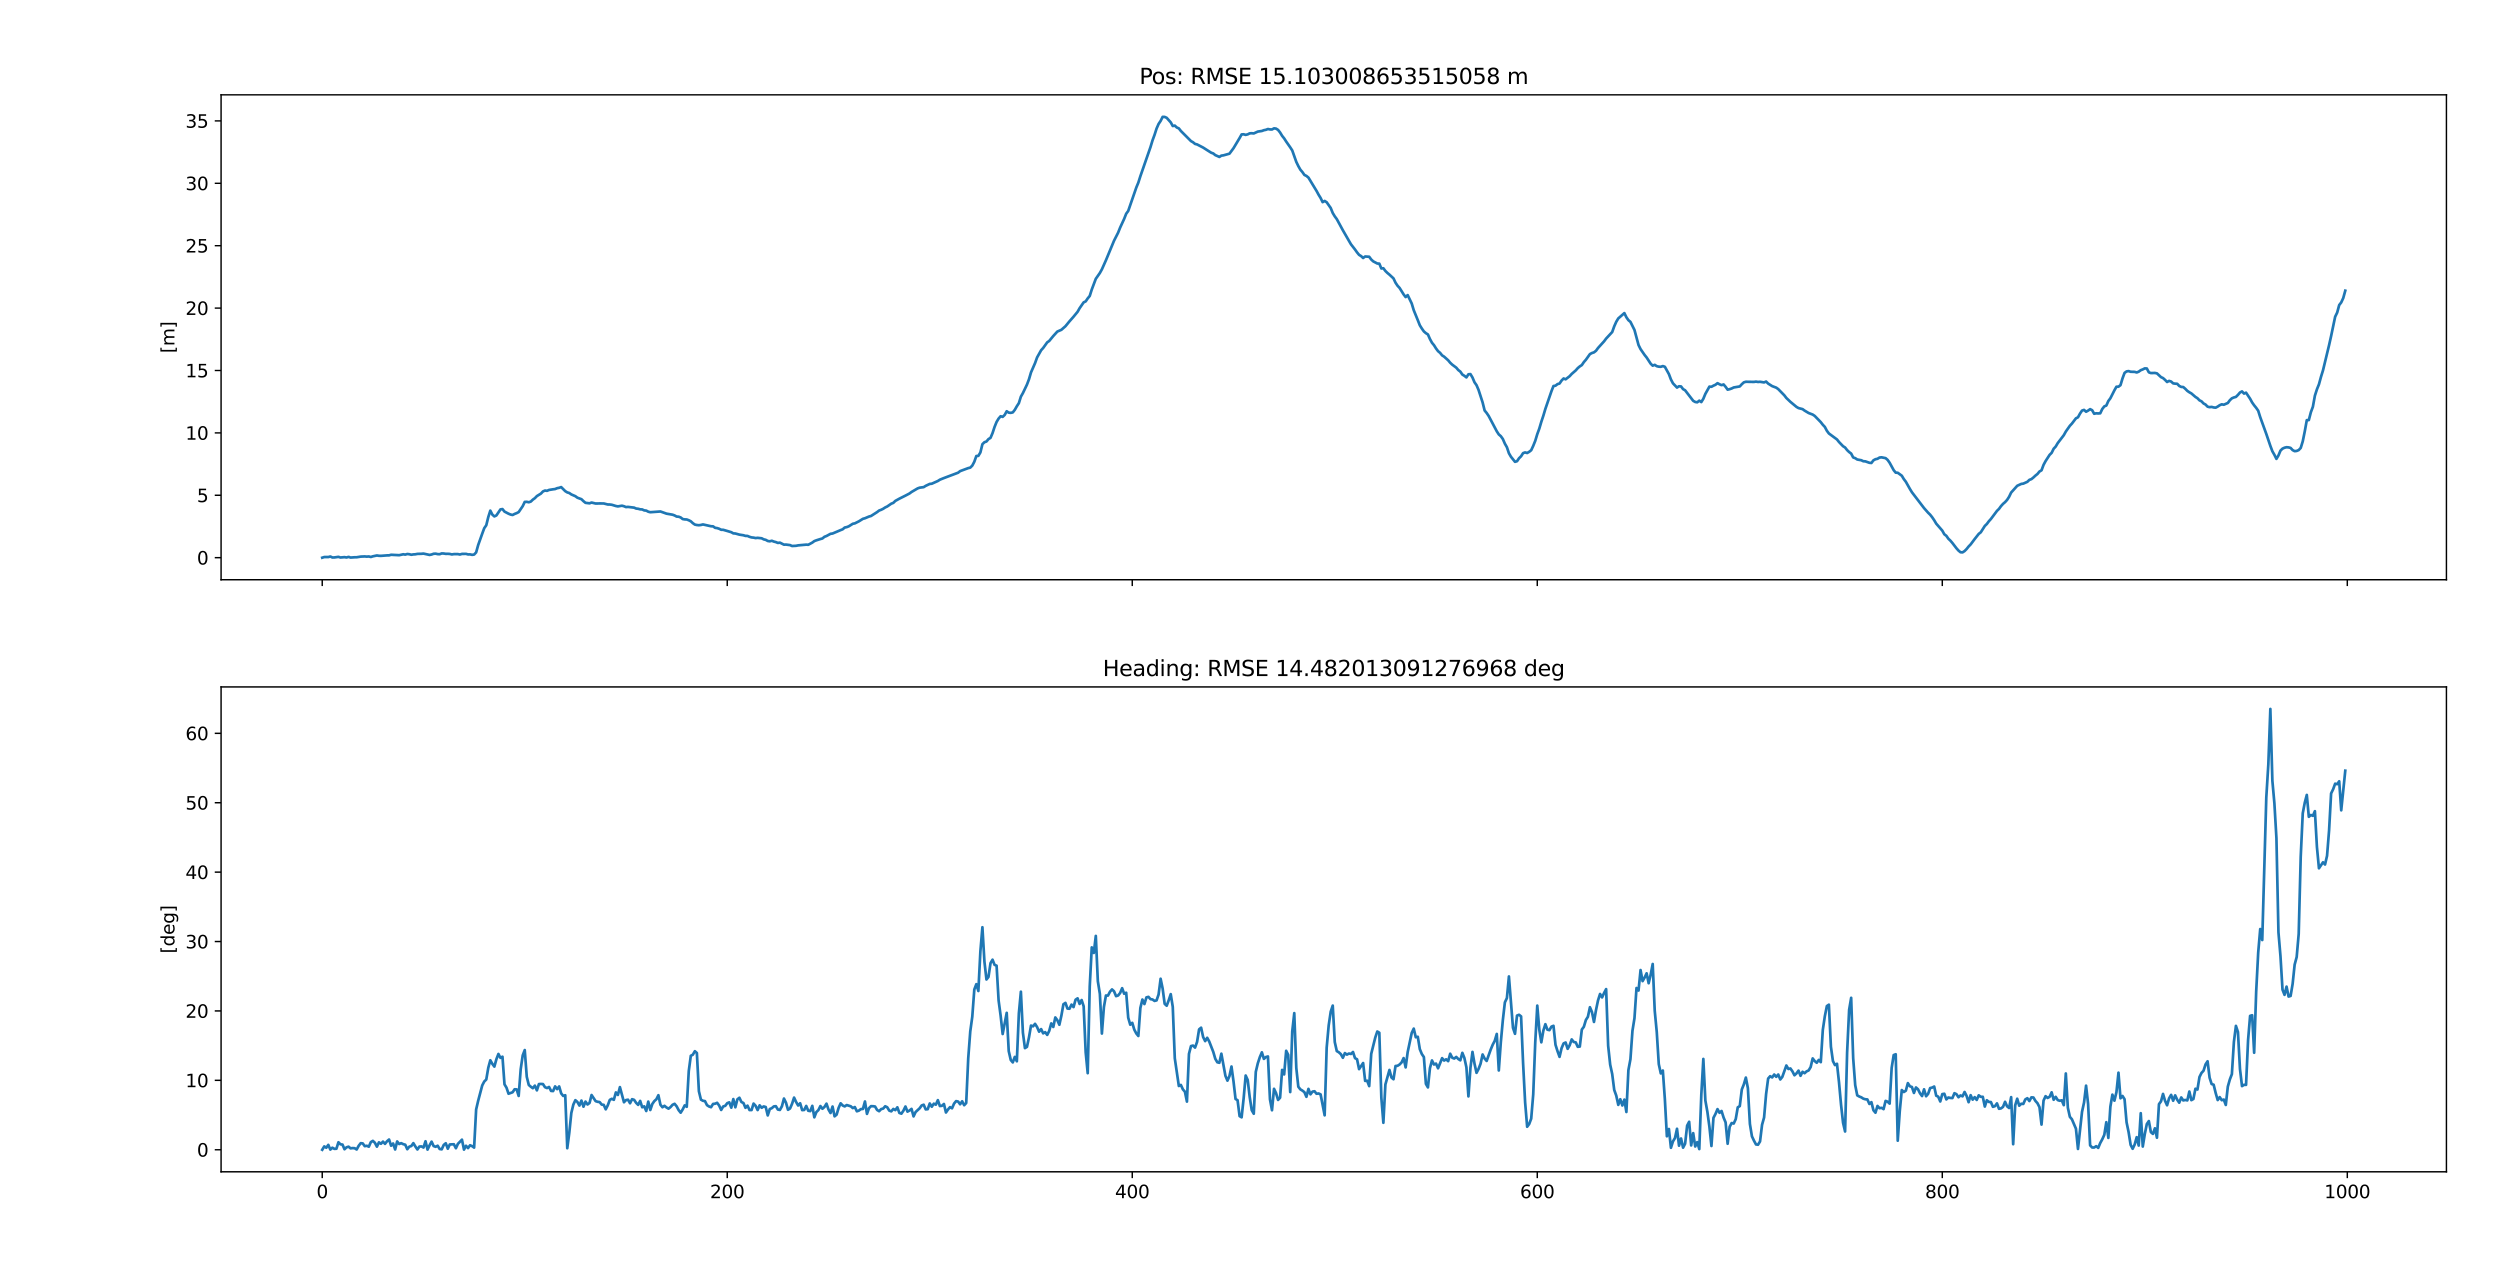 <?xml version="1.0" encoding="utf-8" standalone="no"?>
<!DOCTYPE svg PUBLIC "-//W3C//DTD SVG 1.1//EN"
  "http://www.w3.org/Graphics/SVG/1.1/DTD/svg11.dtd">
<svg height="702.72pt" version="1.1" viewBox="0 0 1383.12 702.72" width="1383.12pt" xmlns="http://www.w3.org/2000/svg" xmlns:xlink="http://www.w3.org/1999/xlink">
 <defs>
  <style type="text/css">*{stroke-linecap:butt;stroke-linejoin:round;}</style>
 </defs>
 <g id="figure_1">
  <g id="patch_1">
   <path d="M 0 702.72 
L 1383.12 702.72 
L 1383.12 0 
L 0 0 
z
" style="fill:#ffffff;"/>
  </g>
  <g id="axes_1">
   <g id="patch_2">
    <path d="M 122.313 320.733 
L 1353.482 320.733 
L 1353.482 52.47 
L 122.313 52.47 
z
" style="fill:#ffffff;"/>
   </g>
   <g id="matplotlib.axis_1">
    <g id="xtick_1">
     <g id="line2d_1">
      <defs>
       <path d="M 0 0 
L 0 3.5 
" id="m745dd8ec01" style="stroke:#000000;stroke-width:0.8;"/>
      </defs>
      <g>
       <use style="stroke:#000000;stroke-width:0.8;" x="178.275" xlink:href="#m745dd8ec01" y="320.733"/>
      </g>
     </g>
    </g>
    <g id="xtick_2">
     <g id="line2d_2">
      <g>
       <use style="stroke:#000000;stroke-width:0.8;" x="402.348" xlink:href="#m745dd8ec01" y="320.733"/>
      </g>
     </g>
    </g>
    <g id="xtick_3">
     <g id="line2d_3">
      <g>
       <use style="stroke:#000000;stroke-width:0.8;" x="626.421" xlink:href="#m745dd8ec01" y="320.733"/>
      </g>
     </g>
    </g>
    <g id="xtick_4">
     <g id="line2d_4">
      <g>
       <use style="stroke:#000000;stroke-width:0.8;" x="850.494" xlink:href="#m745dd8ec01" y="320.733"/>
      </g>
     </g>
    </g>
    <g id="xtick_5">
     <g id="line2d_5">
      <g>
       <use style="stroke:#000000;stroke-width:0.8;" x="1074.567" xlink:href="#m745dd8ec01" y="320.733"/>
      </g>
     </g>
    </g>
    <g id="xtick_6">
     <g id="line2d_6">
      <g>
       <use style="stroke:#000000;stroke-width:0.8;" x="1298.64" xlink:href="#m745dd8ec01" y="320.733"/>
      </g>
     </g>
    </g>
   </g>
   <g id="matplotlib.axis_2">
    <g id="ytick_1">
     <g id="line2d_7">
      <defs>
       <path d="M 0 0 
L -3.5 0 
" id="m166f53a7f9" style="stroke:#000000;stroke-width:0.8;"/>
      </defs>
      <g>
       <use style="stroke:#000000;stroke-width:0.8;" x="122.313" xlink:href="#m166f53a7f9" y="308.539"/>
      </g>
     </g>
     <g id="text_1">
      <!-- 0 -->
      <g transform="translate(108.95 312.339)scale(0.1 -0.1)">
       <defs>
        <path d="M 2034 4250 
Q 1547 4250 1301 3770 
Q 1056 3291 1056 2328 
Q 1056 1369 1301 889 
Q 1547 409 2034 409 
Q 2525 409 2770 889 
Q 3016 1369 3016 2328 
Q 3016 3291 2770 3770 
Q 2525 4250 2034 4250 
z
M 2034 4750 
Q 2819 4750 3233 4129 
Q 3647 3509 3647 2328 
Q 3647 1150 3233 529 
Q 2819 -91 2034 -91 
Q 1250 -91 836 529 
Q 422 1150 422 2328 
Q 422 3509 836 4129 
Q 1250 4750 2034 4750 
z
" id="DejaVuSans-30" transform="scale(0.016)"/>
       </defs>
       <use xlink:href="#DejaVuSans-30"/>
      </g>
     </g>
    </g>
    <g id="ytick_2">
     <g id="line2d_8">
      <g>
       <use style="stroke:#000000;stroke-width:0.8;" x="122.313" xlink:href="#m166f53a7f9" y="274.017"/>
      </g>
     </g>
     <g id="text_2">
      <!-- 5 -->
      <g transform="translate(108.95 277.816)scale(0.1 -0.1)">
       <defs>
        <path d="M 691 4666 
L 3169 4666 
L 3169 4134 
L 1269 4134 
L 1269 2991 
Q 1406 3038 1543 3061 
Q 1681 3084 1819 3084 
Q 2600 3084 3056 2656 
Q 3513 2228 3513 1497 
Q 3513 744 3044 326 
Q 2575 -91 1722 -91 
Q 1428 -91 1123 -41 
Q 819 9 494 109 
L 494 744 
Q 775 591 1075 516 
Q 1375 441 1709 441 
Q 2250 441 2565 725 
Q 2881 1009 2881 1497 
Q 2881 1984 2565 2268 
Q 2250 2553 1709 2553 
Q 1456 2553 1204 2497 
Q 953 2441 691 2322 
L 691 4666 
z
" id="DejaVuSans-35" transform="scale(0.016)"/>
       </defs>
       <use xlink:href="#DejaVuSans-35"/>
      </g>
     </g>
    </g>
    <g id="ytick_3">
     <g id="line2d_9">
      <g>
       <use style="stroke:#000000;stroke-width:0.8;" x="122.313" xlink:href="#m166f53a7f9" y="239.495"/>
      </g>
     </g>
     <g id="text_3">
      <!-- 10 -->
      <g transform="translate(102.588 243.294)scale(0.1 -0.1)">
       <defs>
        <path d="M 794 531 
L 1825 531 
L 1825 4091 
L 703 3866 
L 703 4441 
L 1819 4666 
L 2450 4666 
L 2450 531 
L 3481 531 
L 3481 0 
L 794 0 
L 794 531 
z
" id="DejaVuSans-31" transform="scale(0.016)"/>
       </defs>
       <use xlink:href="#DejaVuSans-31"/>
       <use x="63.623" xlink:href="#DejaVuSans-30"/>
      </g>
     </g>
    </g>
    <g id="ytick_4">
     <g id="line2d_10">
      <g>
       <use style="stroke:#000000;stroke-width:0.8;" x="122.313" xlink:href="#m166f53a7f9" y="204.973"/>
      </g>
     </g>
     <g id="text_4">
      <!-- 15 -->
      <g transform="translate(102.588 208.772)scale(0.1 -0.1)">
       <use xlink:href="#DejaVuSans-31"/>
       <use x="63.623" xlink:href="#DejaVuSans-35"/>
      </g>
     </g>
    </g>
    <g id="ytick_5">
     <g id="line2d_11">
      <g>
       <use style="stroke:#000000;stroke-width:0.8;" x="122.313" xlink:href="#m166f53a7f9" y="170.45"/>
      </g>
     </g>
     <g id="text_5">
      <!-- 20 -->
      <g transform="translate(102.588 174.25)scale(0.1 -0.1)">
       <defs>
        <path d="M 1228 531 
L 3431 531 
L 3431 0 
L 469 0 
L 469 531 
Q 828 903 1448 1529 
Q 2069 2156 2228 2338 
Q 2531 2678 2651 2914 
Q 2772 3150 2772 3378 
Q 2772 3750 2511 3984 
Q 2250 4219 1831 4219 
Q 1534 4219 1204 4116 
Q 875 4013 500 3803 
L 500 4441 
Q 881 4594 1212 4672 
Q 1544 4750 1819 4750 
Q 2544 4750 2975 4387 
Q 3406 4025 3406 3419 
Q 3406 3131 3298 2873 
Q 3191 2616 2906 2266 
Q 2828 2175 2409 1742 
Q 1991 1309 1228 531 
z
" id="DejaVuSans-32" transform="scale(0.016)"/>
       </defs>
       <use xlink:href="#DejaVuSans-32"/>
       <use x="63.623" xlink:href="#DejaVuSans-30"/>
      </g>
     </g>
    </g>
    <g id="ytick_6">
     <g id="line2d_12">
      <g>
       <use style="stroke:#000000;stroke-width:0.8;" x="122.313" xlink:href="#m166f53a7f9" y="135.928"/>
      </g>
     </g>
     <g id="text_6">
      <!-- 25 -->
      <g transform="translate(102.588 139.727)scale(0.1 -0.1)">
       <use xlink:href="#DejaVuSans-32"/>
       <use x="63.623" xlink:href="#DejaVuSans-35"/>
      </g>
     </g>
    </g>
    <g id="ytick_7">
     <g id="line2d_13">
      <g>
       <use style="stroke:#000000;stroke-width:0.8;" x="122.313" xlink:href="#m166f53a7f9" y="101.406"/>
      </g>
     </g>
     <g id="text_7">
      <!-- 30 -->
      <g transform="translate(102.588 105.205)scale(0.1 -0.1)">
       <defs>
        <path d="M 2597 2516 
Q 3050 2419 3304 2112 
Q 3559 1806 3559 1356 
Q 3559 666 3084 287 
Q 2609 -91 1734 -91 
Q 1441 -91 1130 -33 
Q 819 25 488 141 
L 488 750 
Q 750 597 1062 519 
Q 1375 441 1716 441 
Q 2309 441 2620 675 
Q 2931 909 2931 1356 
Q 2931 1769 2642 2001 
Q 2353 2234 1838 2234 
L 1294 2234 
L 1294 2753 
L 1863 2753 
Q 2328 2753 2575 2939 
Q 2822 3125 2822 3475 
Q 2822 3834 2567 4026 
Q 2313 4219 1838 4219 
Q 1578 4219 1281 4162 
Q 984 4106 628 3988 
L 628 4550 
Q 988 4650 1302 4700 
Q 1616 4750 1894 4750 
Q 2613 4750 3031 4423 
Q 3450 4097 3450 3541 
Q 3450 3153 3228 2886 
Q 3006 2619 2597 2516 
z
" id="DejaVuSans-33" transform="scale(0.016)"/>
       </defs>
       <use xlink:href="#DejaVuSans-33"/>
       <use x="63.623" xlink:href="#DejaVuSans-30"/>
      </g>
     </g>
    </g>
    <g id="ytick_8">
     <g id="line2d_14">
      <g>
       <use style="stroke:#000000;stroke-width:0.8;" x="122.313" xlink:href="#m166f53a7f9" y="66.884"/>
      </g>
     </g>
     <g id="text_8">
      <!-- 35 -->
      <g transform="translate(102.588 70.683)scale(0.1 -0.1)">
       <use xlink:href="#DejaVuSans-33"/>
       <use x="63.623" xlink:href="#DejaVuSans-35"/>
      </g>
     </g>
    </g>
    <g id="text_9">
     <!-- [m] -->
     <g transform="translate(96.508 195.373)rotate(-90)scale(0.1 -0.1)">
      <defs>
       <path d="M 550 4863 
L 1875 4863 
L 1875 4416 
L 1125 4416 
L 1125 -397 
L 1875 -397 
L 1875 -844 
L 550 -844 
L 550 4863 
z
" id="DejaVuSans-5b" transform="scale(0.016)"/>
       <path d="M 3328 2828 
Q 3544 3216 3844 3400 
Q 4144 3584 4550 3584 
Q 5097 3584 5394 3201 
Q 5691 2819 5691 2113 
L 5691 0 
L 5113 0 
L 5113 2094 
Q 5113 2597 4934 2840 
Q 4756 3084 4391 3084 
Q 3944 3084 3684 2787 
Q 3425 2491 3425 1978 
L 3425 0 
L 2847 0 
L 2847 2094 
Q 2847 2600 2669 2842 
Q 2491 3084 2119 3084 
Q 1678 3084 1418 2786 
Q 1159 2488 1159 1978 
L 1159 0 
L 581 0 
L 581 3500 
L 1159 3500 
L 1159 2956 
Q 1356 3278 1631 3431 
Q 1906 3584 2284 3584 
Q 2666 3584 2933 3390 
Q 3200 3197 3328 2828 
z
" id="DejaVuSans-6d" transform="scale(0.016)"/>
       <path d="M 1947 4863 
L 1947 -844 
L 622 -844 
L 622 -397 
L 1369 -397 
L 1369 4416 
L 622 4416 
L 622 4863 
L 1947 4863 
z
" id="DejaVuSans-5d" transform="scale(0.016)"/>
      </defs>
      <use xlink:href="#DejaVuSans-5b"/>
      <use x="39.014" xlink:href="#DejaVuSans-6d"/>
      <use x="136.426" xlink:href="#DejaVuSans-5d"/>
     </g>
    </g>
   </g>
   <g id="line2d_15">
    <path clip-path="url(#pe910d8fd35)" d="M 178.275 308.539 
L 179.395 308.19 
L 181.636 308.188 
L 182.756 307.882 
L 183.877 308.427 
L 184.997 308.408 
L 187.238 308.078 
L 188.358 308.441 
L 190.599 308.239 
L 191.719 308.435 
L 192.84 308.089 
L 193.96 308.471 
L 196.201 308.312 
L 197.321 308.305 
L 199.562 307.941 
L 201.803 307.845 
L 202.923 307.953 
L 204.043 307.859 
L 205.164 308.143 
L 206.284 307.787 
L 208.525 307.315 
L 209.645 307.488 
L 210.766 307.52 
L 214.127 307.265 
L 215.247 307.256 
L 216.367 306.928 
L 220.849 307.159 
L 223.09 306.661 
L 224.21 306.839 
L 225.33 306.504 
L 226.451 306.632 
L 227.571 306.92 
L 228.691 306.726 
L 229.812 306.665 
L 230.932 306.437 
L 233.173 306.38 
L 234.293 306.274 
L 237.654 307.009 
L 238.775 306.782 
L 239.895 306.375 
L 241.015 306.307 
L 242.136 306.562 
L 243.256 306.611 
L 244.377 306.184 
L 245.497 306.227 
L 246.617 306.42 
L 247.738 306.386 
L 248.858 306.469 
L 249.978 306.742 
L 251.099 306.567 
L 253.339 306.562 
L 254.46 306.788 
L 255.58 306.451 
L 257.821 306.42 
L 258.941 306.733 
L 260.062 306.71 
L 261.182 306.96 
L 262.302 306.815 
L 263.423 305.6 
L 264.543 301.571 
L 266.784 295.269 
L 267.904 292.221 
L 269.025 290.602 
L 270.145 286.062 
L 271.265 282.513 
L 272.386 284.702 
L 273.506 285.699 
L 274.626 285.16 
L 276.867 281.836 
L 277.988 281.644 
L 279.108 283.028 
L 281.349 284.21 
L 282.469 284.663 
L 283.589 284.914 
L 284.71 284.333 
L 285.83 283.897 
L 286.95 283.323 
L 289.191 280.017 
L 290.312 277.681 
L 291.432 277.627 
L 292.552 277.873 
L 293.673 277.49 
L 294.793 276.424 
L 295.913 275.619 
L 297.034 274.457 
L 299.274 273.07 
L 300.395 271.891 
L 301.515 271.397 
L 302.636 271.549 
L 303.756 271.063 
L 305.997 270.702 
L 307.117 270.563 
L 308.237 270.091 
L 309.358 269.87 
L 310.478 269.492 
L 312.719 271.727 
L 313.839 272.416 
L 314.96 272.76 
L 316.08 273.54 
L 318.321 274.521 
L 319.441 275.346 
L 321.682 276.177 
L 322.802 277.269 
L 323.922 278.184 
L 326.163 278.46 
L 327.284 278.032 
L 329.524 278.575 
L 331.765 278.531 
L 334.006 278.543 
L 336.246 279.106 
L 337.367 279.122 
L 338.487 279.266 
L 340.728 279.947 
L 341.848 280.161 
L 344.089 279.78 
L 345.209 280.076 
L 346.33 280.541 
L 347.45 280.44 
L 349.691 280.718 
L 350.811 280.853 
L 351.932 281.351 
L 353.052 281.478 
L 354.172 281.785 
L 355.293 281.855 
L 356.413 282.377 
L 357.533 282.496 
L 358.654 283.095 
L 359.774 283.38 
L 365.376 282.975 
L 368.737 284.174 
L 372.098 284.76 
L 373.219 285.174 
L 374.339 285.788 
L 375.459 285.867 
L 376.58 286.287 
L 377.7 287.167 
L 378.82 287.353 
L 379.941 287.404 
L 381.061 287.831 
L 382.181 288.399 
L 383.302 289.43 
L 384.422 290.221 
L 385.543 290.467 
L 386.663 290.578 
L 387.783 290.431 
L 388.904 290.142 
L 393.385 291.148 
L 394.505 291.204 
L 395.626 292.008 
L 396.746 292.172 
L 397.867 292.534 
L 398.987 293.089 
L 400.107 293.116 
L 402.348 293.765 
L 404.589 294.444 
L 405.709 295.084 
L 406.829 295.161 
L 409.07 295.783 
L 411.311 296.134 
L 412.431 296.485 
L 413.552 296.501 
L 414.672 296.996 
L 415.792 297.326 
L 416.913 297.443 
L 418.033 297.679 
L 419.153 297.557 
L 421.394 297.81 
L 422.515 298.4 
L 423.635 298.665 
L 424.755 299.293 
L 425.876 299.476 
L 426.996 299.178 
L 428.116 299.623 
L 429.237 299.91 
L 430.357 300.374 
L 431.477 300.212 
L 433.718 301.331 
L 434.839 301.284 
L 437.079 301.569 
L 438.2 302.076 
L 440.44 301.957 
L 441.561 301.725 
L 446.042 301.322 
L 447.163 301.401 
L 449.403 300.186 
L 450.524 299.361 
L 451.644 298.935 
L 453.885 298.222 
L 455.005 297.902 
L 456.126 296.98 
L 457.246 296.551 
L 459.487 295.327 
L 460.607 295.168 
L 465.088 293.276 
L 466.209 292.829 
L 467.329 291.867 
L 468.45 291.625 
L 469.57 291.192 
L 471.811 289.778 
L 472.931 289.553 
L 475.172 288.428 
L 477.412 287.036 
L 478.533 286.728 
L 480.774 285.781 
L 481.894 285.469 
L 485.255 283.314 
L 486.375 282.45 
L 487.496 282.043 
L 488.616 281.482 
L 489.736 280.739 
L 490.857 280.208 
L 493.098 278.661 
L 494.218 278.214 
L 495.338 277.127 
L 497.579 275.885 
L 500.94 274.198 
L 503.181 273.019 
L 504.301 272.186 
L 507.662 270.217 
L 508.783 269.807 
L 511.023 269.502 
L 512.144 268.794 
L 514.384 267.732 
L 515.505 267.61 
L 518.866 266.108 
L 519.986 265.39 
L 522.227 264.486 
L 530.07 261.52 
L 531.19 260.646 
L 535.671 258.981 
L 536.792 258.717 
L 537.912 257.594 
L 539.033 255.466 
L 540.153 252.305 
L 541.273 252.194 
L 542.394 250.324 
L 543.514 245.753 
L 544.634 244.661 
L 545.755 244.256 
L 546.875 242.93 
L 547.995 242.252 
L 549.116 239.619 
L 550.236 236.213 
L 551.357 233.436 
L 552.477 231.575 
L 553.597 230.287 
L 554.718 230.626 
L 555.838 229.554 
L 556.958 227.53 
L 558.079 228.294 
L 559.199 228.4 
L 560.319 228.161 
L 561.44 226.733 
L 562.56 224.763 
L 563.681 223.04 
L 564.801 219.448 
L 565.921 217.471 
L 568.162 212.779 
L 569.282 209.835 
L 570.403 206.024 
L 572.643 200.89 
L 573.764 197.76 
L 576.005 193.763 
L 577.125 192.529 
L 579.366 189.411 
L 580.486 188.621 
L 582.727 185.895 
L 584.967 183.438 
L 587.208 182.463 
L 589.449 180.492 
L 591.69 177.771 
L 593.93 175.224 
L 596.171 172.492 
L 597.291 170.522 
L 599.532 167.273 
L 600.653 166.739 
L 601.773 165.086 
L 602.893 163.736 
L 604.014 160.187 
L 606.254 154.244 
L 608.495 151.032 
L 609.615 149.023 
L 611.856 143.985 
L 616.338 133.171 
L 618.578 128.759 
L 619.699 125.956 
L 621.94 121.086 
L 623.06 118.245 
L 624.18 116.71 
L 628.662 103.738 
L 629.782 101.032 
L 630.902 97.496 
L 636.504 81.384 
L 637.625 77.677 
L 638.745 74.631 
L 639.865 71.136 
L 640.986 68.576 
L 642.106 66.904 
L 643.226 64.664 
L 644.347 64.69 
L 645.467 65.18 
L 647.708 67.701 
L 648.828 69.708 
L 649.949 69.486 
L 651.069 70.537 
L 652.189 71.034 
L 653.31 72.449 
L 658.912 78.065 
L 660.032 78.698 
L 661.152 79.619 
L 662.273 79.901 
L 665.634 81.646 
L 667.874 83.084 
L 670.115 84.495 
L 671.236 84.902 
L 672.356 85.816 
L 674.597 86.819 
L 675.717 86.1 
L 676.837 85.953 
L 680.198 85.021 
L 682.439 81.985 
L 685.8 76.371 
L 686.921 74.376 
L 688.041 74.301 
L 689.161 74.61 
L 690.282 74.337 
L 691.402 73.774 
L 692.522 73.713 
L 693.643 73.824 
L 695.884 72.8 
L 698.124 72.461 
L 699.245 72.036 
L 700.365 71.814 
L 701.485 71.381 
L 702.606 71.599 
L 703.726 71.634 
L 704.847 71.006 
L 705.967 71.152 
L 707.087 71.875 
L 708.208 73.294 
L 709.328 75.15 
L 710.448 76.55 
L 711.569 78.299 
L 713.809 81.505 
L 714.93 83.232 
L 717.171 89.557 
L 718.291 91.873 
L 719.411 93.845 
L 720.532 95.172 
L 721.652 96.769 
L 722.772 97.331 
L 723.893 98.254 
L 728.374 105.635 
L 729.495 107.697 
L 730.615 109.521 
L 731.735 111.829 
L 732.856 111.183 
L 733.976 111.889 
L 736.217 115.088 
L 737.337 117.843 
L 738.457 119.695 
L 739.578 121.219 
L 742.939 127.392 
L 746.3 133.234 
L 747.42 135.156 
L 749.661 138.043 
L 750.781 139.628 
L 751.902 140.995 
L 753.022 141.686 
L 754.143 142.722 
L 755.263 141.9 
L 757.504 142.05 
L 758.624 143.571 
L 759.744 144.598 
L 761.985 145.787 
L 763.105 145.862 
L 764.226 148.526 
L 765.346 148.412 
L 766.467 149.914 
L 767.587 151.013 
L 768.707 151.938 
L 770.948 154.031 
L 772.068 156.401 
L 773.189 158.079 
L 774.309 159.288 
L 776.55 162.881 
L 777.67 164.343 
L 778.791 163.268 
L 781.031 167.913 
L 782.152 171.626 
L 784.392 177.131 
L 785.513 179.967 
L 786.633 181.765 
L 787.753 183.352 
L 788.874 184.321 
L 789.994 185.035 
L 791.115 187.562 
L 792.235 189.626 
L 793.355 190.978 
L 794.476 192.775 
L 795.596 194.275 
L 796.716 195.204 
L 797.837 196.608 
L 798.957 197.325 
L 801.198 199.335 
L 802.318 200.683 
L 803.439 201.732 
L 805.679 203.418 
L 806.8 204.735 
L 807.92 205.585 
L 809.04 207.216 
L 810.161 207.915 
L 811.281 208.786 
L 812.402 207.075 
L 813.522 206.973 
L 814.642 208.847 
L 815.763 211.49 
L 816.883 213.094 
L 818.003 215.718 
L 820.244 222.618 
L 821.364 227.104 
L 822.485 228.475 
L 823.605 230.138 
L 825.846 234.361 
L 828.087 238.616 
L 829.207 240.338 
L 830.327 241.315 
L 831.448 242.887 
L 832.568 245.451 
L 833.688 247.422 
L 834.809 250.759 
L 835.929 252.693 
L 838.17 255.493 
L 839.29 255.164 
L 840.411 253.526 
L 841.531 252.432 
L 842.651 250.69 
L 843.772 250.295 
L 844.892 250.615 
L 846.012 249.972 
L 847.133 249.08 
L 848.253 246.669 
L 849.374 243.882 
L 850.494 240.196 
L 851.614 237.129 
L 852.735 233.355 
L 853.855 229.987 
L 854.975 226.211 
L 858.336 216.439 
L 859.457 213.575 
L 860.577 213.381 
L 861.698 212.502 
L 862.818 212.19 
L 863.938 210.541 
L 865.059 209.4 
L 866.179 209.847 
L 868.42 208.113 
L 869.54 206.877 
L 871.781 204.925 
L 872.901 203.656 
L 874.022 202.704 
L 875.142 201.984 
L 876.262 200.324 
L 877.383 199.044 
L 879.623 195.907 
L 880.744 195.312 
L 881.864 194.942 
L 882.985 194.059 
L 884.105 192.53 
L 887.466 188.819 
L 888.586 187.322 
L 891.947 183.692 
L 893.068 180.549 
L 894.188 178.026 
L 895.309 176.173 
L 898.67 173.23 
L 899.79 175.519 
L 900.91 177.13 
L 902.031 178.064 
L 904.271 182.564 
L 906.512 190.882 
L 907.633 193.14 
L 909.873 196.387 
L 910.994 197.786 
L 913.234 201.214 
L 914.355 202.301 
L 915.475 201.845 
L 916.595 202.582 
L 917.716 202.857 
L 918.836 202.917 
L 919.957 202.542 
L 921.077 202.909 
L 923.318 206.972 
L 924.438 209.928 
L 925.558 212.071 
L 927.799 214.422 
L 928.919 213.692 
L 930.04 213.806 
L 931.16 215.281 
L 932.281 215.927 
L 936.762 221.754 
L 937.882 222.394 
L 939.003 222.569 
L 940.123 221.664 
L 941.243 222.443 
L 942.364 220.616 
L 943.484 217.916 
L 945.725 213.906 
L 946.845 213.988 
L 947.966 213.363 
L 949.086 212.871 
L 950.206 211.996 
L 951.327 212.606 
L 952.447 213.087 
L 953.567 212.695 
L 954.688 214.006 
L 955.808 215.577 
L 956.929 215.313 
L 958.049 214.924 
L 959.169 214.367 
L 962.53 213.793 
L 963.651 212.561 
L 964.771 211.541 
L 965.892 211.209 
L 969.253 211.272 
L 970.373 211.293 
L 971.493 211.126 
L 972.614 211.317 
L 973.734 211.219 
L 975.975 211.576 
L 977.095 211.093 
L 978.216 212.203 
L 980.456 213.626 
L 982.697 214.473 
L 983.817 215.28 
L 986.058 217.574 
L 987.178 218.724 
L 988.299 220.183 
L 990.54 222.322 
L 993.901 225.116 
L 995.021 225.768 
L 997.262 226.345 
L 998.382 227.16 
L 1000.623 228.502 
L 1002.864 229.361 
L 1003.984 230.105 
L 1006.225 232.393 
L 1007.345 233.553 
L 1008.465 234.997 
L 1009.586 236.185 
L 1010.706 238.314 
L 1011.826 239.81 
L 1016.308 243.128 
L 1017.428 244.539 
L 1019.669 246.87 
L 1020.789 247.58 
L 1021.91 249.015 
L 1023.03 250.094 
L 1024.15 250.937 
L 1025.271 253.09 
L 1026.391 253.48 
L 1027.512 254.214 
L 1029.752 254.628 
L 1030.873 255.174 
L 1031.993 255.241 
L 1034.234 256.03 
L 1035.354 256.137 
L 1036.474 254.678 
L 1037.595 254.061 
L 1038.715 253.821 
L 1039.836 253.149 
L 1040.956 253.014 
L 1043.197 253.468 
L 1044.317 254.434 
L 1045.437 256.02 
L 1047.678 260.117 
L 1048.799 261.491 
L 1049.919 261.559 
L 1052.16 263.187 
L 1053.28 265.048 
L 1054.4 266.524 
L 1056.641 270.487 
L 1057.761 272.324 
L 1064.484 281.118 
L 1066.724 283.656 
L 1067.845 284.746 
L 1068.965 286.158 
L 1070.085 287.803 
L 1071.206 289.692 
L 1074.567 293.568 
L 1075.687 295.578 
L 1076.808 296.442 
L 1077.928 298.046 
L 1079.048 299.103 
L 1080.169 300.422 
L 1082.409 303.342 
L 1083.53 304.6 
L 1084.65 305.532 
L 1085.771 305.602 
L 1086.891 304.88 
L 1088.011 303.748 
L 1089.132 302.344 
L 1090.252 301.198 
L 1092.493 298.209 
L 1094.733 295.379 
L 1095.854 294.497 
L 1098.095 290.979 
L 1099.215 289.892 
L 1100.335 288.379 
L 1101.456 287.139 
L 1104.817 282.643 
L 1105.937 281.552 
L 1107.057 280.009 
L 1108.178 278.767 
L 1109.298 277.802 
L 1110.419 276.565 
L 1111.539 274.83 
L 1112.659 272.505 
L 1116.02 268.769 
L 1118.261 267.723 
L 1119.381 267.561 
L 1121.622 266.568 
L 1122.743 265.483 
L 1123.863 265.078 
L 1124.983 264.173 
L 1126.104 263.121 
L 1127.224 262.224 
L 1128.344 260.856 
L 1129.465 260.208 
L 1130.585 257.192 
L 1131.705 255.105 
L 1133.946 251.647 
L 1135.067 250.531 
L 1136.187 248.264 
L 1137.307 247.06 
L 1138.428 245.158 
L 1141.789 240.765 
L 1142.909 238.755 
L 1145.15 235.566 
L 1146.27 234.366 
L 1148.511 231.433 
L 1149.631 230.872 
L 1150.752 228.831 
L 1151.872 227.158 
L 1152.992 226.779 
L 1154.113 227.783 
L 1155.233 227.162 
L 1156.354 226.371 
L 1157.474 226.955 
L 1158.594 228.903 
L 1159.715 228.66 
L 1160.835 228.741 
L 1161.955 228.65 
L 1163.076 226.285 
L 1164.196 224.838 
L 1165.316 224.384 
L 1166.437 221.852 
L 1167.557 220.35 
L 1169.798 215.933 
L 1170.918 213.96 
L 1172.039 213.933 
L 1173.159 213.084 
L 1174.279 209.335 
L 1175.4 206.314 
L 1176.52 205.487 
L 1177.64 205.306 
L 1178.761 205.674 
L 1181.002 205.739 
L 1182.122 206.07 
L 1183.242 205.618 
L 1184.363 204.811 
L 1185.483 204.371 
L 1186.603 203.807 
L 1187.724 203.87 
L 1188.844 205.982 
L 1189.964 206.398 
L 1192.205 206.338 
L 1193.326 206.564 
L 1195.566 208.642 
L 1196.687 209.17 
L 1197.807 210.165 
L 1198.927 211.323 
L 1200.048 210.736 
L 1201.168 211.085 
L 1202.288 212.089 
L 1203.409 212.263 
L 1204.529 212.316 
L 1205.65 213.512 
L 1206.77 214.056 
L 1207.89 214.134 
L 1209.011 215.114 
L 1210.131 216.253 
L 1211.251 217.026 
L 1212.372 217.658 
L 1214.612 219.597 
L 1215.733 220.318 
L 1216.853 221.477 
L 1217.974 222.03 
L 1219.094 223.202 
L 1220.214 223.819 
L 1221.335 224.986 
L 1222.455 225.259 
L 1223.575 225.122 
L 1224.696 225.423 
L 1225.816 225.534 
L 1226.937 224.944 
L 1228.057 224.171 
L 1229.177 223.696 
L 1230.298 223.917 
L 1232.538 222.95 
L 1233.659 221.438 
L 1234.779 220.367 
L 1235.899 219.891 
L 1237.02 219.584 
L 1238.14 218.468 
L 1239.261 217.167 
L 1240.381 216.549 
L 1241.501 217.75 
L 1242.622 217.248 
L 1244.862 220.597 
L 1245.983 222.654 
L 1247.103 224.24 
L 1248.223 225.625 
L 1249.344 227.236 
L 1250.464 230.798 
L 1253.825 240.073 
L 1256.066 246.67 
L 1257.186 249.66 
L 1258.307 251.62 
L 1259.427 253.871 
L 1260.547 251.984 
L 1261.668 249.305 
L 1262.788 248.215 
L 1263.909 247.697 
L 1265.029 247.43 
L 1266.149 247.523 
L 1267.27 247.809 
L 1268.39 249.013 
L 1269.51 249.603 
L 1270.631 249.478 
L 1271.751 249.008 
L 1272.871 247.821 
L 1273.992 244.166 
L 1275.112 238.649 
L 1276.233 232.447 
L 1277.353 232.404 
L 1278.473 228.081 
L 1279.594 225.051 
L 1280.714 218.892 
L 1281.834 215.398 
L 1282.955 212.619 
L 1284.075 208.512 
L 1285.195 204.883 
L 1288.557 190.947 
L 1289.677 185.956 
L 1291.918 175.228 
L 1293.038 172.93 
L 1294.158 168.773 
L 1295.279 167.318 
L 1296.399 164.893 
L 1297.519 160.822 
L 1297.519 160.822 
" style="fill:none;stroke:#1f77b4;stroke-linecap:square;stroke-width:1.5;"/>
   </g>
   <g id="patch_3">
    <path d="M 122.313 320.733 
L 122.313 52.47 
" style="fill:none;stroke:#000000;stroke-linecap:square;stroke-linejoin:miter;stroke-width:0.8;"/>
   </g>
   <g id="patch_4">
    <path d="M 1353.482 320.733 
L 1353.482 52.47 
" style="fill:none;stroke:#000000;stroke-linecap:square;stroke-linejoin:miter;stroke-width:0.8;"/>
   </g>
   <g id="patch_5">
    <path d="M 122.313 320.733 
L 1353.482 320.733 
" style="fill:none;stroke:#000000;stroke-linecap:square;stroke-linejoin:miter;stroke-width:0.8;"/>
   </g>
   <g id="patch_6">
    <path d="M 122.313 52.47 
L 1353.482 52.47 
" style="fill:none;stroke:#000000;stroke-linecap:square;stroke-linejoin:miter;stroke-width:0.8;"/>
   </g>
   <g id="text_10">
    <!-- Pos: RMSE 15.103008653515058 m -->
    <g transform="translate(630.363 46.47)scale(0.12 -0.12)">
     <defs>
      <path d="M 1259 4147 
L 1259 2394 
L 2053 2394 
Q 2494 2394 2734 2622 
Q 2975 2850 2975 3272 
Q 2975 3691 2734 3919 
Q 2494 4147 2053 4147 
L 1259 4147 
z
M 628 4666 
L 2053 4666 
Q 2838 4666 3239 4311 
Q 3641 3956 3641 3272 
Q 3641 2581 3239 2228 
Q 2838 1875 2053 1875 
L 1259 1875 
L 1259 0 
L 628 0 
L 628 4666 
z
" id="DejaVuSans-50" transform="scale(0.016)"/>
      <path d="M 1959 3097 
Q 1497 3097 1228 2736 
Q 959 2375 959 1747 
Q 959 1119 1226 758 
Q 1494 397 1959 397 
Q 2419 397 2687 759 
Q 2956 1122 2956 1747 
Q 2956 2369 2687 2733 
Q 2419 3097 1959 3097 
z
M 1959 3584 
Q 2709 3584 3137 3096 
Q 3566 2609 3566 1747 
Q 3566 888 3137 398 
Q 2709 -91 1959 -91 
Q 1206 -91 779 398 
Q 353 888 353 1747 
Q 353 2609 779 3096 
Q 1206 3584 1959 3584 
z
" id="DejaVuSans-6f" transform="scale(0.016)"/>
      <path d="M 2834 3397 
L 2834 2853 
Q 2591 2978 2328 3040 
Q 2066 3103 1784 3103 
Q 1356 3103 1142 2972 
Q 928 2841 928 2578 
Q 928 2378 1081 2264 
Q 1234 2150 1697 2047 
L 1894 2003 
Q 2506 1872 2764 1633 
Q 3022 1394 3022 966 
Q 3022 478 2636 193 
Q 2250 -91 1575 -91 
Q 1294 -91 989 -36 
Q 684 19 347 128 
L 347 722 
Q 666 556 975 473 
Q 1284 391 1588 391 
Q 1994 391 2212 530 
Q 2431 669 2431 922 
Q 2431 1156 2273 1281 
Q 2116 1406 1581 1522 
L 1381 1569 
Q 847 1681 609 1914 
Q 372 2147 372 2553 
Q 372 3047 722 3315 
Q 1072 3584 1716 3584 
Q 2034 3584 2315 3537 
Q 2597 3491 2834 3397 
z
" id="DejaVuSans-73" transform="scale(0.016)"/>
      <path d="M 750 794 
L 1409 794 
L 1409 0 
L 750 0 
L 750 794 
z
M 750 3309 
L 1409 3309 
L 1409 2516 
L 750 2516 
L 750 3309 
z
" id="DejaVuSans-3a" transform="scale(0.016)"/>
      <path id="DejaVuSans-20" transform="scale(0.016)"/>
      <path d="M 2841 2188 
Q 3044 2119 3236 1894 
Q 3428 1669 3622 1275 
L 4263 0 
L 3584 0 
L 2988 1197 
Q 2756 1666 2539 1819 
Q 2322 1972 1947 1972 
L 1259 1972 
L 1259 0 
L 628 0 
L 628 4666 
L 2053 4666 
Q 2853 4666 3247 4331 
Q 3641 3997 3641 3322 
Q 3641 2881 3436 2590 
Q 3231 2300 2841 2188 
z
M 1259 4147 
L 1259 2491 
L 2053 2491 
Q 2509 2491 2742 2702 
Q 2975 2913 2975 3322 
Q 2975 3731 2742 3939 
Q 2509 4147 2053 4147 
L 1259 4147 
z
" id="DejaVuSans-52" transform="scale(0.016)"/>
      <path d="M 628 4666 
L 1569 4666 
L 2759 1491 
L 3956 4666 
L 4897 4666 
L 4897 0 
L 4281 0 
L 4281 4097 
L 3078 897 
L 2444 897 
L 1241 4097 
L 1241 0 
L 628 0 
L 628 4666 
z
" id="DejaVuSans-4d" transform="scale(0.016)"/>
      <path d="M 3425 4513 
L 3425 3897 
Q 3066 4069 2747 4153 
Q 2428 4238 2131 4238 
Q 1616 4238 1336 4038 
Q 1056 3838 1056 3469 
Q 1056 3159 1242 3001 
Q 1428 2844 1947 2747 
L 2328 2669 
Q 3034 2534 3370 2195 
Q 3706 1856 3706 1288 
Q 3706 609 3251 259 
Q 2797 -91 1919 -91 
Q 1588 -91 1214 -16 
Q 841 59 441 206 
L 441 856 
Q 825 641 1194 531 
Q 1563 422 1919 422 
Q 2459 422 2753 634 
Q 3047 847 3047 1241 
Q 3047 1584 2836 1778 
Q 2625 1972 2144 2069 
L 1759 2144 
Q 1053 2284 737 2584 
Q 422 2884 422 3419 
Q 422 4038 858 4394 
Q 1294 4750 2059 4750 
Q 2388 4750 2728 4690 
Q 3069 4631 3425 4513 
z
" id="DejaVuSans-53" transform="scale(0.016)"/>
      <path d="M 628 4666 
L 3578 4666 
L 3578 4134 
L 1259 4134 
L 1259 2753 
L 3481 2753 
L 3481 2222 
L 1259 2222 
L 1259 531 
L 3634 531 
L 3634 0 
L 628 0 
L 628 4666 
z
" id="DejaVuSans-45" transform="scale(0.016)"/>
      <path d="M 684 794 
L 1344 794 
L 1344 0 
L 684 0 
L 684 794 
z
" id="DejaVuSans-2e" transform="scale(0.016)"/>
      <path d="M 2034 2216 
Q 1584 2216 1326 1975 
Q 1069 1734 1069 1313 
Q 1069 891 1326 650 
Q 1584 409 2034 409 
Q 2484 409 2743 651 
Q 3003 894 3003 1313 
Q 3003 1734 2745 1975 
Q 2488 2216 2034 2216 
z
M 1403 2484 
Q 997 2584 770 2862 
Q 544 3141 544 3541 
Q 544 4100 942 4425 
Q 1341 4750 2034 4750 
Q 2731 4750 3128 4425 
Q 3525 4100 3525 3541 
Q 3525 3141 3298 2862 
Q 3072 2584 2669 2484 
Q 3125 2378 3379 2068 
Q 3634 1759 3634 1313 
Q 3634 634 3220 271 
Q 2806 -91 2034 -91 
Q 1263 -91 848 271 
Q 434 634 434 1313 
Q 434 1759 690 2068 
Q 947 2378 1403 2484 
z
M 1172 3481 
Q 1172 3119 1398 2916 
Q 1625 2713 2034 2713 
Q 2441 2713 2670 2916 
Q 2900 3119 2900 3481 
Q 2900 3844 2670 4047 
Q 2441 4250 2034 4250 
Q 1625 4250 1398 4047 
Q 1172 3844 1172 3481 
z
" id="DejaVuSans-38" transform="scale(0.016)"/>
      <path d="M 2113 2584 
Q 1688 2584 1439 2293 
Q 1191 2003 1191 1497 
Q 1191 994 1439 701 
Q 1688 409 2113 409 
Q 2538 409 2786 701 
Q 3034 994 3034 1497 
Q 3034 2003 2786 2293 
Q 2538 2584 2113 2584 
z
M 3366 4563 
L 3366 3988 
Q 3128 4100 2886 4159 
Q 2644 4219 2406 4219 
Q 1781 4219 1451 3797 
Q 1122 3375 1075 2522 
Q 1259 2794 1537 2939 
Q 1816 3084 2150 3084 
Q 2853 3084 3261 2657 
Q 3669 2231 3669 1497 
Q 3669 778 3244 343 
Q 2819 -91 2113 -91 
Q 1303 -91 875 529 
Q 447 1150 447 2328 
Q 447 3434 972 4092 
Q 1497 4750 2381 4750 
Q 2619 4750 2861 4703 
Q 3103 4656 3366 4563 
z
" id="DejaVuSans-36" transform="scale(0.016)"/>
     </defs>
     <use xlink:href="#DejaVuSans-50"/>
     <use x="56.678" xlink:href="#DejaVuSans-6f"/>
     <use x="117.859" xlink:href="#DejaVuSans-73"/>
     <use x="169.959" xlink:href="#DejaVuSans-3a"/>
     <use x="203.65" xlink:href="#DejaVuSans-20"/>
     <use x="235.438" xlink:href="#DejaVuSans-52"/>
     <use x="304.92" xlink:href="#DejaVuSans-4d"/>
     <use x="391.199" xlink:href="#DejaVuSans-53"/>
     <use x="454.676" xlink:href="#DejaVuSans-45"/>
     <use x="517.859" xlink:href="#DejaVuSans-20"/>
     <use x="549.646" xlink:href="#DejaVuSans-31"/>
     <use x="613.27" xlink:href="#DejaVuSans-35"/>
     <use x="676.893" xlink:href="#DejaVuSans-2e"/>
     <use x="708.68" xlink:href="#DejaVuSans-31"/>
     <use x="772.303" xlink:href="#DejaVuSans-30"/>
     <use x="835.926" xlink:href="#DejaVuSans-33"/>
     <use x="899.549" xlink:href="#DejaVuSans-30"/>
     <use x="963.172" xlink:href="#DejaVuSans-30"/>
     <use x="1026.795" xlink:href="#DejaVuSans-38"/>
     <use x="1090.418" xlink:href="#DejaVuSans-36"/>
     <use x="1154.041" xlink:href="#DejaVuSans-35"/>
     <use x="1217.664" xlink:href="#DejaVuSans-33"/>
     <use x="1281.287" xlink:href="#DejaVuSans-35"/>
     <use x="1344.91" xlink:href="#DejaVuSans-31"/>
     <use x="1408.533" xlink:href="#DejaVuSans-35"/>
     <use x="1472.156" xlink:href="#DejaVuSans-30"/>
     <use x="1535.779" xlink:href="#DejaVuSans-35"/>
     <use x="1599.402" xlink:href="#DejaVuSans-38"/>
     <use x="1663.025" xlink:href="#DejaVuSans-20"/>
     <use x="1694.812" xlink:href="#DejaVuSans-6d"/>
    </g>
   </g>
  </g>
  <g id="axes_2">
   <g id="patch_7">
    <path d="M 122.313 648.298 
L 1353.482 648.298 
L 1353.482 380.035 
L 122.313 380.035 
z
" style="fill:#ffffff;"/>
   </g>
   <g id="matplotlib.axis_3">
    <g id="xtick_7">
     <g id="line2d_16">
      <g>
       <use style="stroke:#000000;stroke-width:0.8;" x="178.275" xlink:href="#m745dd8ec01" y="648.298"/>
      </g>
     </g>
     <g id="text_11">
      <!-- 0 -->
      <g transform="translate(175.094 662.897)scale(0.1 -0.1)">
       <use xlink:href="#DejaVuSans-30"/>
      </g>
     </g>
    </g>
    <g id="xtick_8">
     <g id="line2d_17">
      <g>
       <use style="stroke:#000000;stroke-width:0.8;" x="402.348" xlink:href="#m745dd8ec01" y="648.298"/>
      </g>
     </g>
     <g id="text_12">
      <!-- 200 -->
      <g transform="translate(392.804 662.897)scale(0.1 -0.1)">
       <use xlink:href="#DejaVuSans-32"/>
       <use x="63.623" xlink:href="#DejaVuSans-30"/>
       <use x="127.246" xlink:href="#DejaVuSans-30"/>
      </g>
     </g>
    </g>
    <g id="xtick_9">
     <g id="line2d_18">
      <g>
       <use style="stroke:#000000;stroke-width:0.8;" x="626.421" xlink:href="#m745dd8ec01" y="648.298"/>
      </g>
     </g>
     <g id="text_13">
      <!-- 400 -->
      <g transform="translate(616.877 662.897)scale(0.1 -0.1)">
       <defs>
        <path d="M 2419 4116 
L 825 1625 
L 2419 1625 
L 2419 4116 
z
M 2253 4666 
L 3047 4666 
L 3047 1625 
L 3713 1625 
L 3713 1100 
L 3047 1100 
L 3047 0 
L 2419 0 
L 2419 1100 
L 313 1100 
L 313 1709 
L 2253 4666 
z
" id="DejaVuSans-34" transform="scale(0.016)"/>
       </defs>
       <use xlink:href="#DejaVuSans-34"/>
       <use x="63.623" xlink:href="#DejaVuSans-30"/>
       <use x="127.246" xlink:href="#DejaVuSans-30"/>
      </g>
     </g>
    </g>
    <g id="xtick_10">
     <g id="line2d_19">
      <g>
       <use style="stroke:#000000;stroke-width:0.8;" x="850.494" xlink:href="#m745dd8ec01" y="648.298"/>
      </g>
     </g>
     <g id="text_14">
      <!-- 600 -->
      <g transform="translate(840.95 662.897)scale(0.1 -0.1)">
       <use xlink:href="#DejaVuSans-36"/>
       <use x="63.623" xlink:href="#DejaVuSans-30"/>
       <use x="127.246" xlink:href="#DejaVuSans-30"/>
      </g>
     </g>
    </g>
    <g id="xtick_11">
     <g id="line2d_20">
      <g>
       <use style="stroke:#000000;stroke-width:0.8;" x="1074.567" xlink:href="#m745dd8ec01" y="648.298"/>
      </g>
     </g>
     <g id="text_15">
      <!-- 800 -->
      <g transform="translate(1065.023 662.897)scale(0.1 -0.1)">
       <use xlink:href="#DejaVuSans-38"/>
       <use x="63.623" xlink:href="#DejaVuSans-30"/>
       <use x="127.246" xlink:href="#DejaVuSans-30"/>
      </g>
     </g>
    </g>
    <g id="xtick_12">
     <g id="line2d_21">
      <g>
       <use style="stroke:#000000;stroke-width:0.8;" x="1298.64" xlink:href="#m745dd8ec01" y="648.298"/>
      </g>
     </g>
     <g id="text_16">
      <!-- 1000 -->
      <g transform="translate(1285.915 662.897)scale(0.1 -0.1)">
       <use xlink:href="#DejaVuSans-31"/>
       <use x="63.623" xlink:href="#DejaVuSans-30"/>
       <use x="127.246" xlink:href="#DejaVuSans-30"/>
       <use x="190.869" xlink:href="#DejaVuSans-30"/>
      </g>
     </g>
    </g>
   </g>
   <g id="matplotlib.axis_4">
    <g id="ytick_9">
     <g id="line2d_22">
      <g>
       <use style="stroke:#000000;stroke-width:0.8;" x="122.313" xlink:href="#m166f53a7f9" y="636.104"/>
      </g>
     </g>
     <g id="text_17">
      <!-- 0 -->
      <g transform="translate(108.95 639.904)scale(0.1 -0.1)">
       <use xlink:href="#DejaVuSans-30"/>
      </g>
     </g>
    </g>
    <g id="ytick_10">
     <g id="line2d_23">
      <g>
       <use style="stroke:#000000;stroke-width:0.8;" x="122.313" xlink:href="#m166f53a7f9" y="597.705"/>
      </g>
     </g>
     <g id="text_18">
      <!-- 10 -->
      <g transform="translate(102.588 601.504)scale(0.1 -0.1)">
       <use xlink:href="#DejaVuSans-31"/>
       <use x="63.623" xlink:href="#DejaVuSans-30"/>
      </g>
     </g>
    </g>
    <g id="ytick_11">
     <g id="line2d_24">
      <g>
       <use style="stroke:#000000;stroke-width:0.8;" x="122.313" xlink:href="#m166f53a7f9" y="559.306"/>
      </g>
     </g>
     <g id="text_19">
      <!-- 20 -->
      <g transform="translate(102.588 563.105)scale(0.1 -0.1)">
       <use xlink:href="#DejaVuSans-32"/>
       <use x="63.623" xlink:href="#DejaVuSans-30"/>
      </g>
     </g>
    </g>
    <g id="ytick_12">
     <g id="line2d_25">
      <g>
       <use style="stroke:#000000;stroke-width:0.8;" x="122.313" xlink:href="#m166f53a7f9" y="520.906"/>
      </g>
     </g>
     <g id="text_20">
      <!-- 30 -->
      <g transform="translate(102.588 524.705)scale(0.1 -0.1)">
       <use xlink:href="#DejaVuSans-33"/>
       <use x="63.623" xlink:href="#DejaVuSans-30"/>
      </g>
     </g>
    </g>
    <g id="ytick_13">
     <g id="line2d_26">
      <g>
       <use style="stroke:#000000;stroke-width:0.8;" x="122.313" xlink:href="#m166f53a7f9" y="482.507"/>
      </g>
     </g>
     <g id="text_21">
      <!-- 40 -->
      <g transform="translate(102.588 486.306)scale(0.1 -0.1)">
       <use xlink:href="#DejaVuSans-34"/>
       <use x="63.623" xlink:href="#DejaVuSans-30"/>
      </g>
     </g>
    </g>
    <g id="ytick_14">
     <g id="line2d_27">
      <g>
       <use style="stroke:#000000;stroke-width:0.8;" x="122.313" xlink:href="#m166f53a7f9" y="444.107"/>
      </g>
     </g>
     <g id="text_22">
      <!-- 50 -->
      <g transform="translate(102.588 447.907)scale(0.1 -0.1)">
       <use xlink:href="#DejaVuSans-35"/>
       <use x="63.623" xlink:href="#DejaVuSans-30"/>
      </g>
     </g>
    </g>
    <g id="ytick_15">
     <g id="line2d_28">
      <g>
       <use style="stroke:#000000;stroke-width:0.8;" x="122.313" xlink:href="#m166f53a7f9" y="405.708"/>
      </g>
     </g>
     <g id="text_23">
      <!-- 60 -->
      <g transform="translate(102.588 409.507)scale(0.1 -0.1)">
       <use xlink:href="#DejaVuSans-36"/>
       <use x="63.623" xlink:href="#DejaVuSans-30"/>
      </g>
     </g>
    </g>
    <g id="text_24">
     <!-- [deg] -->
     <g transform="translate(96.508 527.493)rotate(-90)scale(0.1 -0.1)">
      <defs>
       <path d="M 2906 2969 
L 2906 4863 
L 3481 4863 
L 3481 0 
L 2906 0 
L 2906 525 
Q 2725 213 2448 61 
Q 2172 -91 1784 -91 
Q 1150 -91 751 415 
Q 353 922 353 1747 
Q 353 2572 751 3078 
Q 1150 3584 1784 3584 
Q 2172 3584 2448 3432 
Q 2725 3281 2906 2969 
z
M 947 1747 
Q 947 1113 1208 752 
Q 1469 391 1925 391 
Q 2381 391 2643 752 
Q 2906 1113 2906 1747 
Q 2906 2381 2643 2742 
Q 2381 3103 1925 3103 
Q 1469 3103 1208 2742 
Q 947 2381 947 1747 
z
" id="DejaVuSans-64" transform="scale(0.016)"/>
       <path d="M 3597 1894 
L 3597 1613 
L 953 1613 
Q 991 1019 1311 708 
Q 1631 397 2203 397 
Q 2534 397 2845 478 
Q 3156 559 3463 722 
L 3463 178 
Q 3153 47 2828 -22 
Q 2503 -91 2169 -91 
Q 1331 -91 842 396 
Q 353 884 353 1716 
Q 353 2575 817 3079 
Q 1281 3584 2069 3584 
Q 2775 3584 3186 3129 
Q 3597 2675 3597 1894 
z
M 3022 2063 
Q 3016 2534 2758 2815 
Q 2500 3097 2075 3097 
Q 1594 3097 1305 2825 
Q 1016 2553 972 2059 
L 3022 2063 
z
" id="DejaVuSans-65" transform="scale(0.016)"/>
       <path d="M 2906 1791 
Q 2906 2416 2648 2759 
Q 2391 3103 1925 3103 
Q 1463 3103 1205 2759 
Q 947 2416 947 1791 
Q 947 1169 1205 825 
Q 1463 481 1925 481 
Q 2391 481 2648 825 
Q 2906 1169 2906 1791 
z
M 3481 434 
Q 3481 -459 3084 -895 
Q 2688 -1331 1869 -1331 
Q 1566 -1331 1297 -1286 
Q 1028 -1241 775 -1147 
L 775 -588 
Q 1028 -725 1275 -790 
Q 1522 -856 1778 -856 
Q 2344 -856 2625 -561 
Q 2906 -266 2906 331 
L 2906 616 
Q 2728 306 2450 153 
Q 2172 0 1784 0 
Q 1141 0 747 490 
Q 353 981 353 1791 
Q 353 2603 747 3093 
Q 1141 3584 1784 3584 
Q 2172 3584 2450 3431 
Q 2728 3278 2906 2969 
L 2906 3500 
L 3481 3500 
L 3481 434 
z
" id="DejaVuSans-67" transform="scale(0.016)"/>
      </defs>
      <use xlink:href="#DejaVuSans-5b"/>
      <use x="39.014" xlink:href="#DejaVuSans-64"/>
      <use x="102.49" xlink:href="#DejaVuSans-65"/>
      <use x="164.014" xlink:href="#DejaVuSans-67"/>
      <use x="227.49" xlink:href="#DejaVuSans-5d"/>
     </g>
    </g>
   </g>
   <g id="line2d_29">
    <path clip-path="url(#p5e5a6820c2)" d="M 178.275 636.104 
L 179.395 634.245 
L 180.516 634.972 
L 181.636 633.395 
L 182.756 636.007 
L 183.877 634.977 
L 184.997 635.609 
L 186.118 635.534 
L 187.238 631.968 
L 188.358 633.088 
L 189.479 633.238 
L 190.599 635.814 
L 191.719 634.751 
L 192.84 634.39 
L 193.96 635.325 
L 195.081 635.168 
L 196.201 635.248 
L 197.321 635.954 
L 198.442 633.897 
L 199.562 632.463 
L 200.682 632.591 
L 201.803 634.11 
L 202.923 633.902 
L 204.043 634.402 
L 205.164 631.868 
L 206.284 631.185 
L 207.405 632.235 
L 208.525 634.38 
L 209.645 632.007 
L 210.766 632.779 
L 211.886 631.602 
L 213.006 632.83 
L 214.127 631.397 
L 215.247 630.444 
L 216.367 633.852 
L 217.488 632.644 
L 218.608 635.941 
L 219.729 631.51 
L 220.849 632.918 
L 221.969 632.459 
L 223.09 633.018 
L 224.21 633.316 
L 225.33 635.797 
L 226.451 634.391 
L 227.571 634.024 
L 228.691 632.454 
L 229.812 634.313 
L 230.932 635.941 
L 232.053 634.334 
L 233.173 634.244 
L 234.293 634.876 
L 235.414 631.404 
L 236.534 636.021 
L 237.654 633.649 
L 238.775 631.629 
L 239.895 634.045 
L 241.015 634.458 
L 242.136 633.877 
L 243.256 635.686 
L 244.377 635.862 
L 245.497 633.43 
L 246.617 632.517 
L 247.738 635.518 
L 248.858 633.171 
L 251.099 633.062 
L 252.219 635.252 
L 253.339 632.827 
L 255.58 630.526 
L 256.701 636.024 
L 257.821 633.901 
L 258.941 635.178 
L 260.062 633.627 
L 261.182 634.1 
L 262.302 634.909 
L 263.423 613.8 
L 264.543 609.007 
L 266.784 600.521 
L 267.904 598.359 
L 269.025 597.253 
L 270.145 590.725 
L 271.265 586.595 
L 272.386 588.577 
L 273.506 590.097 
L 274.626 586.022 
L 275.747 583.105 
L 276.867 585.243 
L 277.988 584.628 
L 279.108 599.888 
L 280.228 601.785 
L 281.349 605.102 
L 283.589 604.296 
L 284.71 602.633 
L 285.83 602.703 
L 286.95 606.323 
L 288.071 591.563 
L 289.191 583.889 
L 290.312 580.956 
L 291.432 595.734 
L 292.552 600.257 
L 293.673 601.231 
L 294.793 602.037 
L 295.913 600.628 
L 297.034 603.231 
L 298.154 599.757 
L 299.274 599.692 
L 300.395 599.755 
L 301.515 601.482 
L 302.636 601.959 
L 303.756 601.371 
L 304.876 603.54 
L 305.997 603.634 
L 307.117 601.051 
L 308.237 602.563 
L 309.358 601.07 
L 310.478 604.927 
L 311.598 606.315 
L 312.719 605.948 
L 313.839 635.249 
L 314.96 626.713 
L 316.08 615.773 
L 317.2 611.114 
L 318.321 608.683 
L 319.441 609.658 
L 320.561 611.648 
L 321.682 608.893 
L 322.802 612.278 
L 323.922 609.452 
L 325.043 611.054 
L 326.163 610.211 
L 327.284 605.824 
L 329.524 609.21 
L 330.645 609.561 
L 331.765 609.73 
L 332.885 611.121 
L 334.006 611.264 
L 335.126 613.728 
L 336.246 611.527 
L 337.367 608.503 
L 338.487 607.916 
L 339.608 608.475 
L 340.728 604.384 
L 341.848 605.769 
L 342.969 601.449 
L 345.209 609.812 
L 346.33 608.613 
L 347.45 608.409 
L 348.57 610.364 
L 349.691 608.133 
L 350.811 608.483 
L 351.932 610.151 
L 353.052 611.266 
L 354.172 609.077 
L 355.293 612.577 
L 356.413 612.084 
L 357.533 614.663 
L 358.654 609.457 
L 359.774 614.104 
L 360.895 610.77 
L 362.015 609.176 
L 363.135 608.166 
L 364.256 605.928 
L 365.376 611.182 
L 366.496 612.582 
L 367.617 611.79 
L 368.737 612.703 
L 369.857 613.366 
L 370.978 612.482 
L 372.098 611.222 
L 373.219 610.691 
L 374.339 612.049 
L 375.459 614.181 
L 376.58 615.589 
L 377.7 613.775 
L 378.82 611.548 
L 379.941 612.315 
L 381.061 592.547 
L 382.181 584.119 
L 383.302 583.514 
L 384.422 581.58 
L 385.543 582.567 
L 386.663 603.729 
L 387.783 608.36 
L 388.904 609.005 
L 390.024 609.188 
L 391.144 611.422 
L 392.265 612.161 
L 393.385 612.554 
L 394.505 610.754 
L 395.626 610.628 
L 396.746 610.131 
L 397.867 611.632 
L 398.987 614.078 
L 400.107 612.134 
L 401.228 611.812 
L 402.348 610.328 
L 403.468 609.881 
L 404.589 612.817 
L 405.709 608.075 
L 406.829 612.595 
L 407.95 608.202 
L 409.07 607.328 
L 410.191 609.691 
L 411.311 610.235 
L 412.431 612.891 
L 413.552 611.706 
L 414.672 614.133 
L 415.792 614.143 
L 416.913 610.566 
L 418.033 611.78 
L 419.153 614.134 
L 420.274 611.534 
L 421.394 612.867 
L 422.515 612.134 
L 423.635 612.458 
L 424.755 617.099 
L 425.876 613.575 
L 426.996 613.095 
L 428.116 612.119 
L 429.237 611.991 
L 430.357 613.859 
L 431.477 614.07 
L 432.598 612.033 
L 433.718 607.778 
L 434.839 610.053 
L 435.959 613.977 
L 437.079 613.276 
L 438.2 610.686 
L 439.32 607.254 
L 440.44 609.662 
L 441.561 611.606 
L 442.681 610.387 
L 443.801 614.17 
L 444.922 614.075 
L 446.042 611.865 
L 447.163 614.522 
L 448.283 614.717 
L 449.403 611.819 
L 450.524 618.149 
L 451.644 615.256 
L 452.764 614.183 
L 453.885 611.925 
L 455.005 613.42 
L 456.126 612.438 
L 457.246 610.607 
L 458.366 613.852 
L 459.487 615.775 
L 460.607 612.2 
L 461.727 617.605 
L 462.848 616.676 
L 463.968 612.922 
L 465.088 610.414 
L 466.209 611.608 
L 467.329 612.126 
L 468.45 611.37 
L 470.69 612.06 
L 471.811 613.042 
L 472.931 612.49 
L 474.051 614.817 
L 475.172 614.446 
L 476.292 613.603 
L 477.412 613.513 
L 478.533 609.394 
L 479.653 616.246 
L 480.774 613.086 
L 481.894 611.989 
L 483.014 612.014 
L 484.135 612.184 
L 485.255 614.093 
L 486.375 614.768 
L 487.496 613.609 
L 488.616 613.317 
L 489.736 612.045 
L 490.857 612.592 
L 491.977 614.449 
L 493.098 614.846 
L 494.218 613.533 
L 495.338 614.171 
L 496.459 612.622 
L 497.579 615.735 
L 498.699 616.129 
L 499.82 614.473 
L 500.94 612.18 
L 502.06 615.008 
L 503.181 614.39 
L 504.301 613.491 
L 505.422 617.642 
L 506.542 615.238 
L 508.783 613.165 
L 509.903 611.607 
L 511.023 611.187 
L 512.144 613.755 
L 513.264 613.653 
L 514.384 610.496 
L 515.505 612.297 
L 516.625 610.619 
L 517.746 611.158 
L 518.866 608.661 
L 519.986 611.914 
L 521.107 611.785 
L 522.227 610.786 
L 523.347 615.487 
L 524.468 613.839 
L 525.588 612.529 
L 526.708 613.156 
L 527.829 610.566 
L 528.949 609.206 
L 530.07 609.425 
L 531.19 610.94 
L 532.31 609.286 
L 533.431 611.457 
L 534.551 610.254 
L 535.671 585.527 
L 536.792 570.669 
L 537.912 562.488 
L 539.033 547.452 
L 540.153 544.493 
L 541.273 548.263 
L 542.394 526.348 
L 543.514 512.998 
L 544.634 532.027 
L 545.755 541.896 
L 546.875 540.494 
L 547.995 532.863 
L 549.116 530.951 
L 550.236 533.788 
L 551.357 534.254 
L 552.477 553.524 
L 553.597 561.915 
L 554.718 572.059 
L 556.958 560.355 
L 558.079 581.522 
L 559.199 586.437 
L 560.319 587.768 
L 561.44 584.731 
L 562.56 587.158 
L 563.681 560.649 
L 564.801 548.66 
L 565.921 571.345 
L 567.042 579.864 
L 568.162 579.176 
L 569.282 573.93 
L 570.403 567.395 
L 571.523 567.814 
L 572.643 566.436 
L 573.764 568.208 
L 574.884 570.775 
L 576.005 569.354 
L 577.125 571.696 
L 578.245 571.036 
L 579.366 572.554 
L 580.486 570.318 
L 581.606 566.199 
L 582.727 568.164 
L 583.847 562.904 
L 584.967 564.425 
L 586.088 566.946 
L 587.208 561.895 
L 588.329 555.606 
L 589.449 554.851 
L 590.569 557.983 
L 591.69 558.087 
L 592.81 555.805 
L 593.93 557.171 
L 595.051 553.087 
L 596.171 552.339 
L 597.291 555.419 
L 598.412 553.269 
L 599.532 556.717 
L 600.653 582.235 
L 601.773 593.729 
L 602.893 545.721 
L 604.014 524.144 
L 605.134 527.209 
L 606.254 517.795 
L 607.375 542.842 
L 608.495 549.825 
L 609.615 571.806 
L 610.736 557.127 
L 611.856 550.766 
L 612.977 550.8 
L 614.097 548.681 
L 615.217 547.403 
L 616.338 548.429 
L 617.458 551.114 
L 618.578 550.764 
L 619.699 549.382 
L 620.819 546.715 
L 621.94 549.779 
L 623.06 549.238 
L 624.18 563.028 
L 625.301 566.906 
L 626.421 565.884 
L 627.541 569.634 
L 628.662 571.77 
L 629.782 573.149 
L 630.902 557.657 
L 632.023 552.995 
L 633.143 555.488 
L 634.264 551.8 
L 635.384 551.514 
L 636.504 552.768 
L 637.625 552.962 
L 638.745 553.75 
L 639.865 553.461 
L 640.986 550.208 
L 642.106 541.494 
L 643.226 546.918 
L 644.347 555.378 
L 645.467 556.404 
L 646.588 553.411 
L 647.708 550.012 
L 648.828 557.052 
L 649.949 585.506 
L 652.189 600.816 
L 653.31 600.246 
L 654.43 602.693 
L 655.55 603.982 
L 656.671 609.454 
L 657.791 583.06 
L 658.912 578.749 
L 660.032 578.459 
L 661.152 579.576 
L 662.273 576.449 
L 663.393 569.486 
L 664.513 568.57 
L 665.634 573.745 
L 666.754 575.99 
L 667.874 574.162 
L 668.995 576.188 
L 671.236 581.939 
L 672.356 585.778 
L 673.476 587.698 
L 674.597 587.976 
L 675.717 582.955 
L 677.958 595.175 
L 679.078 597.864 
L 680.198 595.313 
L 681.319 590.047 
L 682.439 598.307 
L 683.56 608.003 
L 684.68 608.712 
L 685.8 617.494 
L 686.921 618.158 
L 688.041 607.663 
L 689.161 595.037 
L 690.282 597.498 
L 691.402 606.975 
L 692.522 614.22 
L 693.643 616.168 
L 694.763 592.984 
L 695.884 588.269 
L 697.004 584.846 
L 698.124 582.205 
L 699.245 585.83 
L 700.365 584.817 
L 701.485 584.482 
L 702.606 608.203 
L 703.726 614.239 
L 704.847 602.392 
L 705.967 604.765 
L 707.087 608.532 
L 708.208 607.311 
L 709.328 591.924 
L 710.448 594.421 
L 711.569 581.353 
L 712.689 583.581 
L 713.809 604.17 
L 714.93 570.647 
L 716.05 560.516 
L 717.171 590.854 
L 718.291 601.231 
L 719.411 602.681 
L 720.532 603.363 
L 721.652 604.235 
L 722.772 606.81 
L 723.893 602.426 
L 725.013 605.43 
L 726.133 603.93 
L 727.254 603.733 
L 728.374 605.121 
L 729.495 604.954 
L 730.615 605.479 
L 732.856 617.047 
L 733.976 579.614 
L 735.096 567.292 
L 736.217 559.699 
L 737.337 556.341 
L 738.457 576.504 
L 739.578 581.509 
L 740.698 582.18 
L 741.819 583.198 
L 742.939 585.209 
L 744.059 582.625 
L 745.18 583.468 
L 746.3 582.861 
L 747.42 583.099 
L 748.541 582.016 
L 749.661 585.425 
L 750.781 586.037 
L 751.902 591.486 
L 754.143 588.125 
L 755.263 598.003 
L 756.383 597.918 
L 757.504 600.886 
L 758.624 583.045 
L 760.865 574.012 
L 761.985 570.677 
L 763.105 571.368 
L 764.226 607.354 
L 765.346 621.171 
L 766.467 599.976 
L 768.707 591.951 
L 769.828 596.134 
L 770.948 597.085 
L 772.068 589.766 
L 773.189 589.639 
L 774.309 588.941 
L 775.429 587.78 
L 776.55 585.393 
L 777.67 590.525 
L 778.791 582.071 
L 781.031 571.464 
L 782.152 569.09 
L 783.272 573.849 
L 784.392 573.59 
L 785.513 580.452 
L 786.633 583.152 
L 787.753 584.817 
L 788.874 599.639 
L 789.994 601.596 
L 791.115 590.948 
L 792.235 586.692 
L 793.355 588.932 
L 794.476 588.44 
L 795.596 591.032 
L 797.837 585.43 
L 798.957 586.747 
L 800.078 586.072 
L 801.198 587.082 
L 802.318 582.969 
L 803.439 585.194 
L 804.559 585.632 
L 805.679 584.757 
L 806.8 585.898 
L 807.92 586.615 
L 809.04 582.488 
L 810.161 585.304 
L 811.281 590.47 
L 812.402 606.576 
L 813.522 590.757 
L 814.642 581.965 
L 815.763 588.467 
L 816.883 593.541 
L 818.003 591.408 
L 819.124 588.49 
L 820.244 583.393 
L 821.364 585.639 
L 822.485 586.96 
L 824.726 580.678 
L 825.846 577.961 
L 826.966 575.826 
L 828.087 572.032 
L 829.207 592.227 
L 830.327 576.598 
L 831.448 564.366 
L 832.568 554.571 
L 833.688 552.171 
L 834.809 540.221 
L 837.05 568.631 
L 838.17 571.95 
L 839.29 561.871 
L 840.411 561.422 
L 841.531 562.316 
L 842.651 588.296 
L 843.772 609.883 
L 844.892 623.368 
L 846.012 621.877 
L 847.133 618.887 
L 848.253 605.491 
L 849.374 576.661 
L 850.494 556.363 
L 851.614 569.649 
L 852.735 576.658 
L 853.855 570.186 
L 854.975 566.637 
L 856.096 569.661 
L 857.216 569.924 
L 858.336 567.98 
L 859.457 567.54 
L 860.577 578.025 
L 861.698 581.571 
L 862.818 584.699 
L 863.938 579.912 
L 865.059 577.261 
L 866.179 576.769 
L 867.299 580.258 
L 868.42 578.275 
L 869.54 575.064 
L 870.66 576.464 
L 871.781 576.712 
L 872.901 579.151 
L 874.022 579.007 
L 875.142 569.591 
L 876.262 568.072 
L 877.383 564.306 
L 878.503 562.522 
L 879.623 557.251 
L 880.744 559.906 
L 881.864 565.384 
L 882.985 558.806 
L 884.105 553.45 
L 885.225 549.915 
L 886.346 551.804 
L 887.466 549.345 
L 888.586 547.227 
L 889.707 578.543 
L 890.827 588.992 
L 891.947 594.194 
L 893.068 603.004 
L 894.188 606.135 
L 895.309 611.26 
L 896.429 608.157 
L 897.549 611.598 
L 898.67 608.364 
L 899.79 615.203 
L 900.91 592.04 
L 902.031 586.008 
L 903.151 570.287 
L 904.271 563.302 
L 905.392 546.621 
L 906.512 548.009 
L 907.633 536.676 
L 908.753 542.811 
L 909.873 540.859 
L 910.994 538.487 
L 912.114 543.969 
L 913.234 539.198 
L 914.355 533.326 
L 915.475 559.191 
L 916.595 570.93 
L 917.716 588.724 
L 918.836 593.867 
L 919.957 592.28 
L 921.077 608.072 
L 922.197 628.639 
L 923.318 624.624 
L 924.438 635.005 
L 925.558 631.478 
L 926.679 629.625 
L 927.799 624.501 
L 928.919 633.854 
L 930.04 629.875 
L 931.16 634.941 
L 932.281 632.752 
L 933.401 622.764 
L 934.521 620.624 
L 935.642 633.7 
L 936.762 626.921 
L 937.882 634.295 
L 939.003 631.889 
L 940.123 635.718 
L 941.243 605.663 
L 942.364 585.862 
L 943.484 608.834 
L 944.605 615.106 
L 945.725 623.347 
L 946.845 634.013 
L 947.966 618.447 
L 949.086 616.284 
L 950.206 613.628 
L 951.327 615.654 
L 952.447 614.654 
L 953.567 618.261 
L 954.688 620.97 
L 955.808 632.768 
L 956.929 623.396 
L 958.049 621.316 
L 959.169 621.589 
L 960.29 619.154 
L 961.41 612.64 
L 962.53 611.938 
L 963.651 602.764 
L 964.771 599.936 
L 965.892 596.171 
L 967.012 602.007 
L 968.132 621.84 
L 969.253 628.679 
L 970.373 631.064 
L 971.493 633.153 
L 972.614 633.316 
L 973.734 631.508 
L 974.854 622.296 
L 975.975 618.26 
L 977.095 605.261 
L 978.216 596.725 
L 979.336 595.419 
L 980.456 596.075 
L 981.577 594.494 
L 982.697 595.739 
L 983.817 594.479 
L 984.938 597.205 
L 986.058 595.78 
L 988.299 589.489 
L 989.419 591.405 
L 990.54 591.135 
L 991.66 592.729 
L 992.78 594.879 
L 993.901 593.863 
L 995.021 592.321 
L 996.141 595.169 
L 997.262 592.981 
L 998.382 593.74 
L 999.502 592.727 
L 1000.623 592.223 
L 1001.743 590.327 
L 1002.864 585.577 
L 1003.984 587.041 
L 1005.104 587.96 
L 1006.225 586.411 
L 1007.345 587.634 
L 1008.465 569.79 
L 1009.586 562.225 
L 1010.706 556.605 
L 1011.826 555.844 
L 1012.947 579.11 
L 1014.067 587.027 
L 1015.188 589.244 
L 1016.308 588.545 
L 1017.428 598.788 
L 1018.549 611.148 
L 1019.669 621.174 
L 1020.789 625.994 
L 1021.91 582.321 
L 1023.03 558.671 
L 1024.15 552.044 
L 1025.271 585.462 
L 1026.391 600.365 
L 1027.512 605.998 
L 1028.632 606.649 
L 1029.752 607.095 
L 1030.873 607.832 
L 1031.993 608.166 
L 1033.113 608.262 
L 1034.234 610.749 
L 1035.354 609.777 
L 1036.474 614.239 
L 1037.595 615.599 
L 1038.715 611.869 
L 1039.836 613.089 
L 1040.956 612.902 
L 1042.076 613.622 
L 1043.197 609.079 
L 1044.317 609.518 
L 1045.437 610.571 
L 1046.558 590.802 
L 1047.678 583.718 
L 1048.799 583.269 
L 1049.919 631.086 
L 1051.039 614.779 
L 1052.16 603.08 
L 1053.28 604.142 
L 1054.4 603.442 
L 1055.521 599.242 
L 1056.641 600.982 
L 1057.761 601.377 
L 1058.882 604.662 
L 1060.002 601.644 
L 1061.123 602.621 
L 1062.243 604.876 
L 1063.363 606.379 
L 1064.484 602.664 
L 1065.604 606.489 
L 1066.724 605.179 
L 1067.845 601.971 
L 1068.965 601.698 
L 1070.085 601.13 
L 1071.206 606.186 
L 1072.326 606.734 
L 1073.447 609.384 
L 1074.567 605.317 
L 1075.687 605.123 
L 1076.808 608.244 
L 1077.928 607.19 
L 1079.048 607.435 
L 1080.169 607.506 
L 1081.289 604.815 
L 1082.409 605.358 
L 1083.53 607.042 
L 1084.65 606.052 
L 1085.771 606.536 
L 1086.891 604.131 
L 1088.011 606.31 
L 1089.132 609.788 
L 1090.252 605.918 
L 1091.372 608.372 
L 1092.493 607.005 
L 1093.613 608.525 
L 1094.733 606.004 
L 1095.854 606.802 
L 1096.974 606.803 
L 1098.095 612.192 
L 1099.215 608.708 
L 1100.335 609.653 
L 1101.456 609.702 
L 1102.576 612.348 
L 1103.696 611.998 
L 1104.817 610.449 
L 1105.937 613.427 
L 1107.057 613.215 
L 1108.178 612.365 
L 1109.298 609.577 
L 1110.419 612.075 
L 1111.539 612.996 
L 1112.659 607.002 
L 1113.78 633.024 
L 1114.9 611.531 
L 1116.02 607.866 
L 1117.141 611.723 
L 1118.261 610.662 
L 1119.381 610.755 
L 1120.502 608.248 
L 1121.622 607.587 
L 1122.743 609.15 
L 1123.863 607.121 
L 1124.983 607.185 
L 1126.104 609.089 
L 1127.224 610.342 
L 1128.344 612.548 
L 1129.465 622.165 
L 1130.585 608.902 
L 1131.705 606.462 
L 1132.826 607.422 
L 1133.946 606.803 
L 1135.067 604.333 
L 1136.187 608.431 
L 1137.307 606.834 
L 1138.428 608.611 
L 1139.548 608.997 
L 1140.668 608.748 
L 1141.789 611.428 
L 1142.909 593.904 
L 1144.03 612.828 
L 1145.15 617.88 
L 1146.27 619.218 
L 1148.511 624.449 
L 1149.631 635.646 
L 1151.872 615.137 
L 1152.992 609.958 
L 1154.113 600.645 
L 1155.233 610.714 
L 1156.354 633.671 
L 1157.474 634.837 
L 1158.594 634.855 
L 1159.715 634.129 
L 1160.835 635.058 
L 1161.955 632.368 
L 1163.076 630.313 
L 1164.196 627.846 
L 1165.316 620.857 
L 1166.437 629.533 
L 1167.557 612.291 
L 1168.678 605.607 
L 1169.798 608.944 
L 1170.918 604.235 
L 1172.039 593.46 
L 1173.159 607.626 
L 1174.279 606.355 
L 1175.4 608.13 
L 1176.52 620.925 
L 1177.64 626.315 
L 1178.761 633.375 
L 1179.881 635.552 
L 1181.002 633.198 
L 1182.122 629.146 
L 1183.242 633.773 
L 1184.363 615.882 
L 1185.483 634.32 
L 1186.603 627.409 
L 1187.724 621.892 
L 1188.844 620.225 
L 1189.964 626.351 
L 1191.085 627.318 
L 1192.205 624.241 
L 1193.326 629.431 
L 1194.446 610.861 
L 1195.566 609.336 
L 1196.687 605.201 
L 1197.807 609.02 
L 1198.927 611.485 
L 1200.048 607.645 
L 1201.168 605.746 
L 1202.288 608.973 
L 1203.409 606.012 
L 1204.529 608.417 
L 1205.65 610.062 
L 1206.77 607.169 
L 1207.89 608.809 
L 1209.011 608.549 
L 1210.131 608.789 
L 1211.251 603.898 
L 1212.372 608.66 
L 1213.492 608.005 
L 1214.612 602.358 
L 1215.733 602.794 
L 1216.853 595.851 
L 1217.974 593.602 
L 1219.094 592.377 
L 1220.214 588.874 
L 1221.335 587.155 
L 1222.455 596.231 
L 1223.575 599.727 
L 1224.696 600.124 
L 1225.816 604.701 
L 1226.937 608.596 
L 1228.057 606.989 
L 1229.177 608.666 
L 1230.298 608.329 
L 1231.418 611.313 
L 1232.538 601.193 
L 1233.659 597.209 
L 1234.779 594.274 
L 1235.899 576.428 
L 1237.02 567.573 
L 1238.14 570.968 
L 1239.261 591.413 
L 1240.381 600.886 
L 1241.501 600.181 
L 1242.622 600.199 
L 1243.742 575.445 
L 1244.862 562.047 
L 1245.983 561.688 
L 1247.103 582.421 
L 1248.223 548.711 
L 1249.344 527.029 
L 1250.464 514.003 
L 1251.585 520.067 
L 1253.825 441.162 
L 1254.946 422.958 
L 1256.066 392.229 
L 1257.186 431.95 
L 1258.307 444.46 
L 1259.427 463.679 
L 1260.547 515.798 
L 1261.668 529.003 
L 1262.788 547.502 
L 1263.909 550.394 
L 1265.029 545.851 
L 1266.149 551.341 
L 1267.27 551.002 
L 1268.39 544.331 
L 1269.51 533.677 
L 1270.631 529.479 
L 1271.751 516.704 
L 1272.871 473.942 
L 1273.992 449.974 
L 1275.112 444.071 
L 1276.233 439.788 
L 1277.353 451.9 
L 1278.473 450.914 
L 1279.594 451.342 
L 1280.714 448.779 
L 1281.834 468.593 
L 1282.955 480.378 
L 1285.195 477.063 
L 1286.316 478.294 
L 1287.436 473.446 
L 1288.557 459.459 
L 1289.677 438.974 
L 1290.797 436.663 
L 1291.918 433.576 
L 1293.038 433.837 
L 1294.158 432.252 
L 1295.279 448.299 
L 1297.519 426.384 
L 1297.519 426.384 
" style="fill:none;stroke:#1f77b4;stroke-linecap:square;stroke-width:1.5;"/>
   </g>
   <g id="patch_8">
    <path d="M 122.313 648.298 
L 122.313 380.035 
" style="fill:none;stroke:#000000;stroke-linecap:square;stroke-linejoin:miter;stroke-width:0.8;"/>
   </g>
   <g id="patch_9">
    <path d="M 1353.482 648.298 
L 1353.482 380.035 
" style="fill:none;stroke:#000000;stroke-linecap:square;stroke-linejoin:miter;stroke-width:0.8;"/>
   </g>
   <g id="patch_10">
    <path d="M 122.313 648.298 
L 1353.482 648.298 
" style="fill:none;stroke:#000000;stroke-linecap:square;stroke-linejoin:miter;stroke-width:0.8;"/>
   </g>
   <g id="patch_11">
    <path d="M 122.313 380.035 
L 1353.482 380.035 
" style="fill:none;stroke:#000000;stroke-linecap:square;stroke-linejoin:miter;stroke-width:0.8;"/>
   </g>
   <g id="text_25">
    <!-- Heading: RMSE 14.482013091276968 deg -->
    <g transform="translate(610.126 374.035)scale(0.12 -0.12)">
     <defs>
      <path d="M 628 4666 
L 1259 4666 
L 1259 2753 
L 3553 2753 
L 3553 4666 
L 4184 4666 
L 4184 0 
L 3553 0 
L 3553 2222 
L 1259 2222 
L 1259 0 
L 628 0 
L 628 4666 
z
" id="DejaVuSans-48" transform="scale(0.016)"/>
      <path d="M 2194 1759 
Q 1497 1759 1228 1600 
Q 959 1441 959 1056 
Q 959 750 1161 570 
Q 1363 391 1709 391 
Q 2188 391 2477 730 
Q 2766 1069 2766 1631 
L 2766 1759 
L 2194 1759 
z
M 3341 1997 
L 3341 0 
L 2766 0 
L 2766 531 
Q 2569 213 2275 61 
Q 1981 -91 1556 -91 
Q 1019 -91 701 211 
Q 384 513 384 1019 
Q 384 1609 779 1909 
Q 1175 2209 1959 2209 
L 2766 2209 
L 2766 2266 
Q 2766 2663 2505 2880 
Q 2244 3097 1772 3097 
Q 1472 3097 1187 3025 
Q 903 2953 641 2809 
L 641 3341 
Q 956 3463 1253 3523 
Q 1550 3584 1831 3584 
Q 2591 3584 2966 3190 
Q 3341 2797 3341 1997 
z
" id="DejaVuSans-61" transform="scale(0.016)"/>
      <path d="M 603 3500 
L 1178 3500 
L 1178 0 
L 603 0 
L 603 3500 
z
M 603 4863 
L 1178 4863 
L 1178 4134 
L 603 4134 
L 603 4863 
z
" id="DejaVuSans-69" transform="scale(0.016)"/>
      <path d="M 3513 2113 
L 3513 0 
L 2938 0 
L 2938 2094 
Q 2938 2591 2744 2837 
Q 2550 3084 2163 3084 
Q 1697 3084 1428 2787 
Q 1159 2491 1159 1978 
L 1159 0 
L 581 0 
L 581 3500 
L 1159 3500 
L 1159 2956 
Q 1366 3272 1645 3428 
Q 1925 3584 2291 3584 
Q 2894 3584 3203 3211 
Q 3513 2838 3513 2113 
z
" id="DejaVuSans-6e" transform="scale(0.016)"/>
      <path d="M 703 97 
L 703 672 
Q 941 559 1184 500 
Q 1428 441 1663 441 
Q 2288 441 2617 861 
Q 2947 1281 2994 2138 
Q 2813 1869 2534 1725 
Q 2256 1581 1919 1581 
Q 1219 1581 811 2004 
Q 403 2428 403 3163 
Q 403 3881 828 4315 
Q 1253 4750 1959 4750 
Q 2769 4750 3195 4129 
Q 3622 3509 3622 2328 
Q 3622 1225 3098 567 
Q 2575 -91 1691 -91 
Q 1453 -91 1209 -44 
Q 966 3 703 97 
z
M 1959 2075 
Q 2384 2075 2632 2365 
Q 2881 2656 2881 3163 
Q 2881 3666 2632 3958 
Q 2384 4250 1959 4250 
Q 1534 4250 1286 3958 
Q 1038 3666 1038 3163 
Q 1038 2656 1286 2365 
Q 1534 2075 1959 2075 
z
" id="DejaVuSans-39" transform="scale(0.016)"/>
      <path d="M 525 4666 
L 3525 4666 
L 3525 4397 
L 1831 0 
L 1172 0 
L 2766 4134 
L 525 4134 
L 525 4666 
z
" id="DejaVuSans-37" transform="scale(0.016)"/>
     </defs>
     <use xlink:href="#DejaVuSans-48"/>
     <use x="75.195" xlink:href="#DejaVuSans-65"/>
     <use x="136.719" xlink:href="#DejaVuSans-61"/>
     <use x="197.998" xlink:href="#DejaVuSans-64"/>
     <use x="261.475" xlink:href="#DejaVuSans-69"/>
     <use x="289.258" xlink:href="#DejaVuSans-6e"/>
     <use x="352.637" xlink:href="#DejaVuSans-67"/>
     <use x="416.113" xlink:href="#DejaVuSans-3a"/>
     <use x="449.805" xlink:href="#DejaVuSans-20"/>
     <use x="481.592" xlink:href="#DejaVuSans-52"/>
     <use x="551.074" xlink:href="#DejaVuSans-4d"/>
     <use x="637.354" xlink:href="#DejaVuSans-53"/>
     <use x="700.83" xlink:href="#DejaVuSans-45"/>
     <use x="764.014" xlink:href="#DejaVuSans-20"/>
     <use x="795.801" xlink:href="#DejaVuSans-31"/>
     <use x="859.424" xlink:href="#DejaVuSans-34"/>
     <use x="923.047" xlink:href="#DejaVuSans-2e"/>
     <use x="954.834" xlink:href="#DejaVuSans-34"/>
     <use x="1018.457" xlink:href="#DejaVuSans-38"/>
     <use x="1082.08" xlink:href="#DejaVuSans-32"/>
     <use x="1145.703" xlink:href="#DejaVuSans-30"/>
     <use x="1209.326" xlink:href="#DejaVuSans-31"/>
     <use x="1272.949" xlink:href="#DejaVuSans-33"/>
     <use x="1336.572" xlink:href="#DejaVuSans-30"/>
     <use x="1400.195" xlink:href="#DejaVuSans-39"/>
     <use x="1463.818" xlink:href="#DejaVuSans-31"/>
     <use x="1527.441" xlink:href="#DejaVuSans-32"/>
     <use x="1591.064" xlink:href="#DejaVuSans-37"/>
     <use x="1654.688" xlink:href="#DejaVuSans-36"/>
     <use x="1718.311" xlink:href="#DejaVuSans-39"/>
     <use x="1781.934" xlink:href="#DejaVuSans-36"/>
     <use x="1845.557" xlink:href="#DejaVuSans-38"/>
     <use x="1909.18" xlink:href="#DejaVuSans-20"/>
     <use x="1940.967" xlink:href="#DejaVuSans-64"/>
     <use x="2004.443" xlink:href="#DejaVuSans-65"/>
     <use x="2065.967" xlink:href="#DejaVuSans-67"/>
    </g>
   </g>
  </g>
 </g>
 <defs>
  <clipPath id="pe910d8fd35">
   <rect height="268.263" width="1231.169" x="122.313" y="52.47"/>
  </clipPath>
  <clipPath id="p5e5a6820c2">
   <rect height="268.263" width="1231.169" x="122.313" y="380.035"/>
  </clipPath>
 </defs>
</svg>
